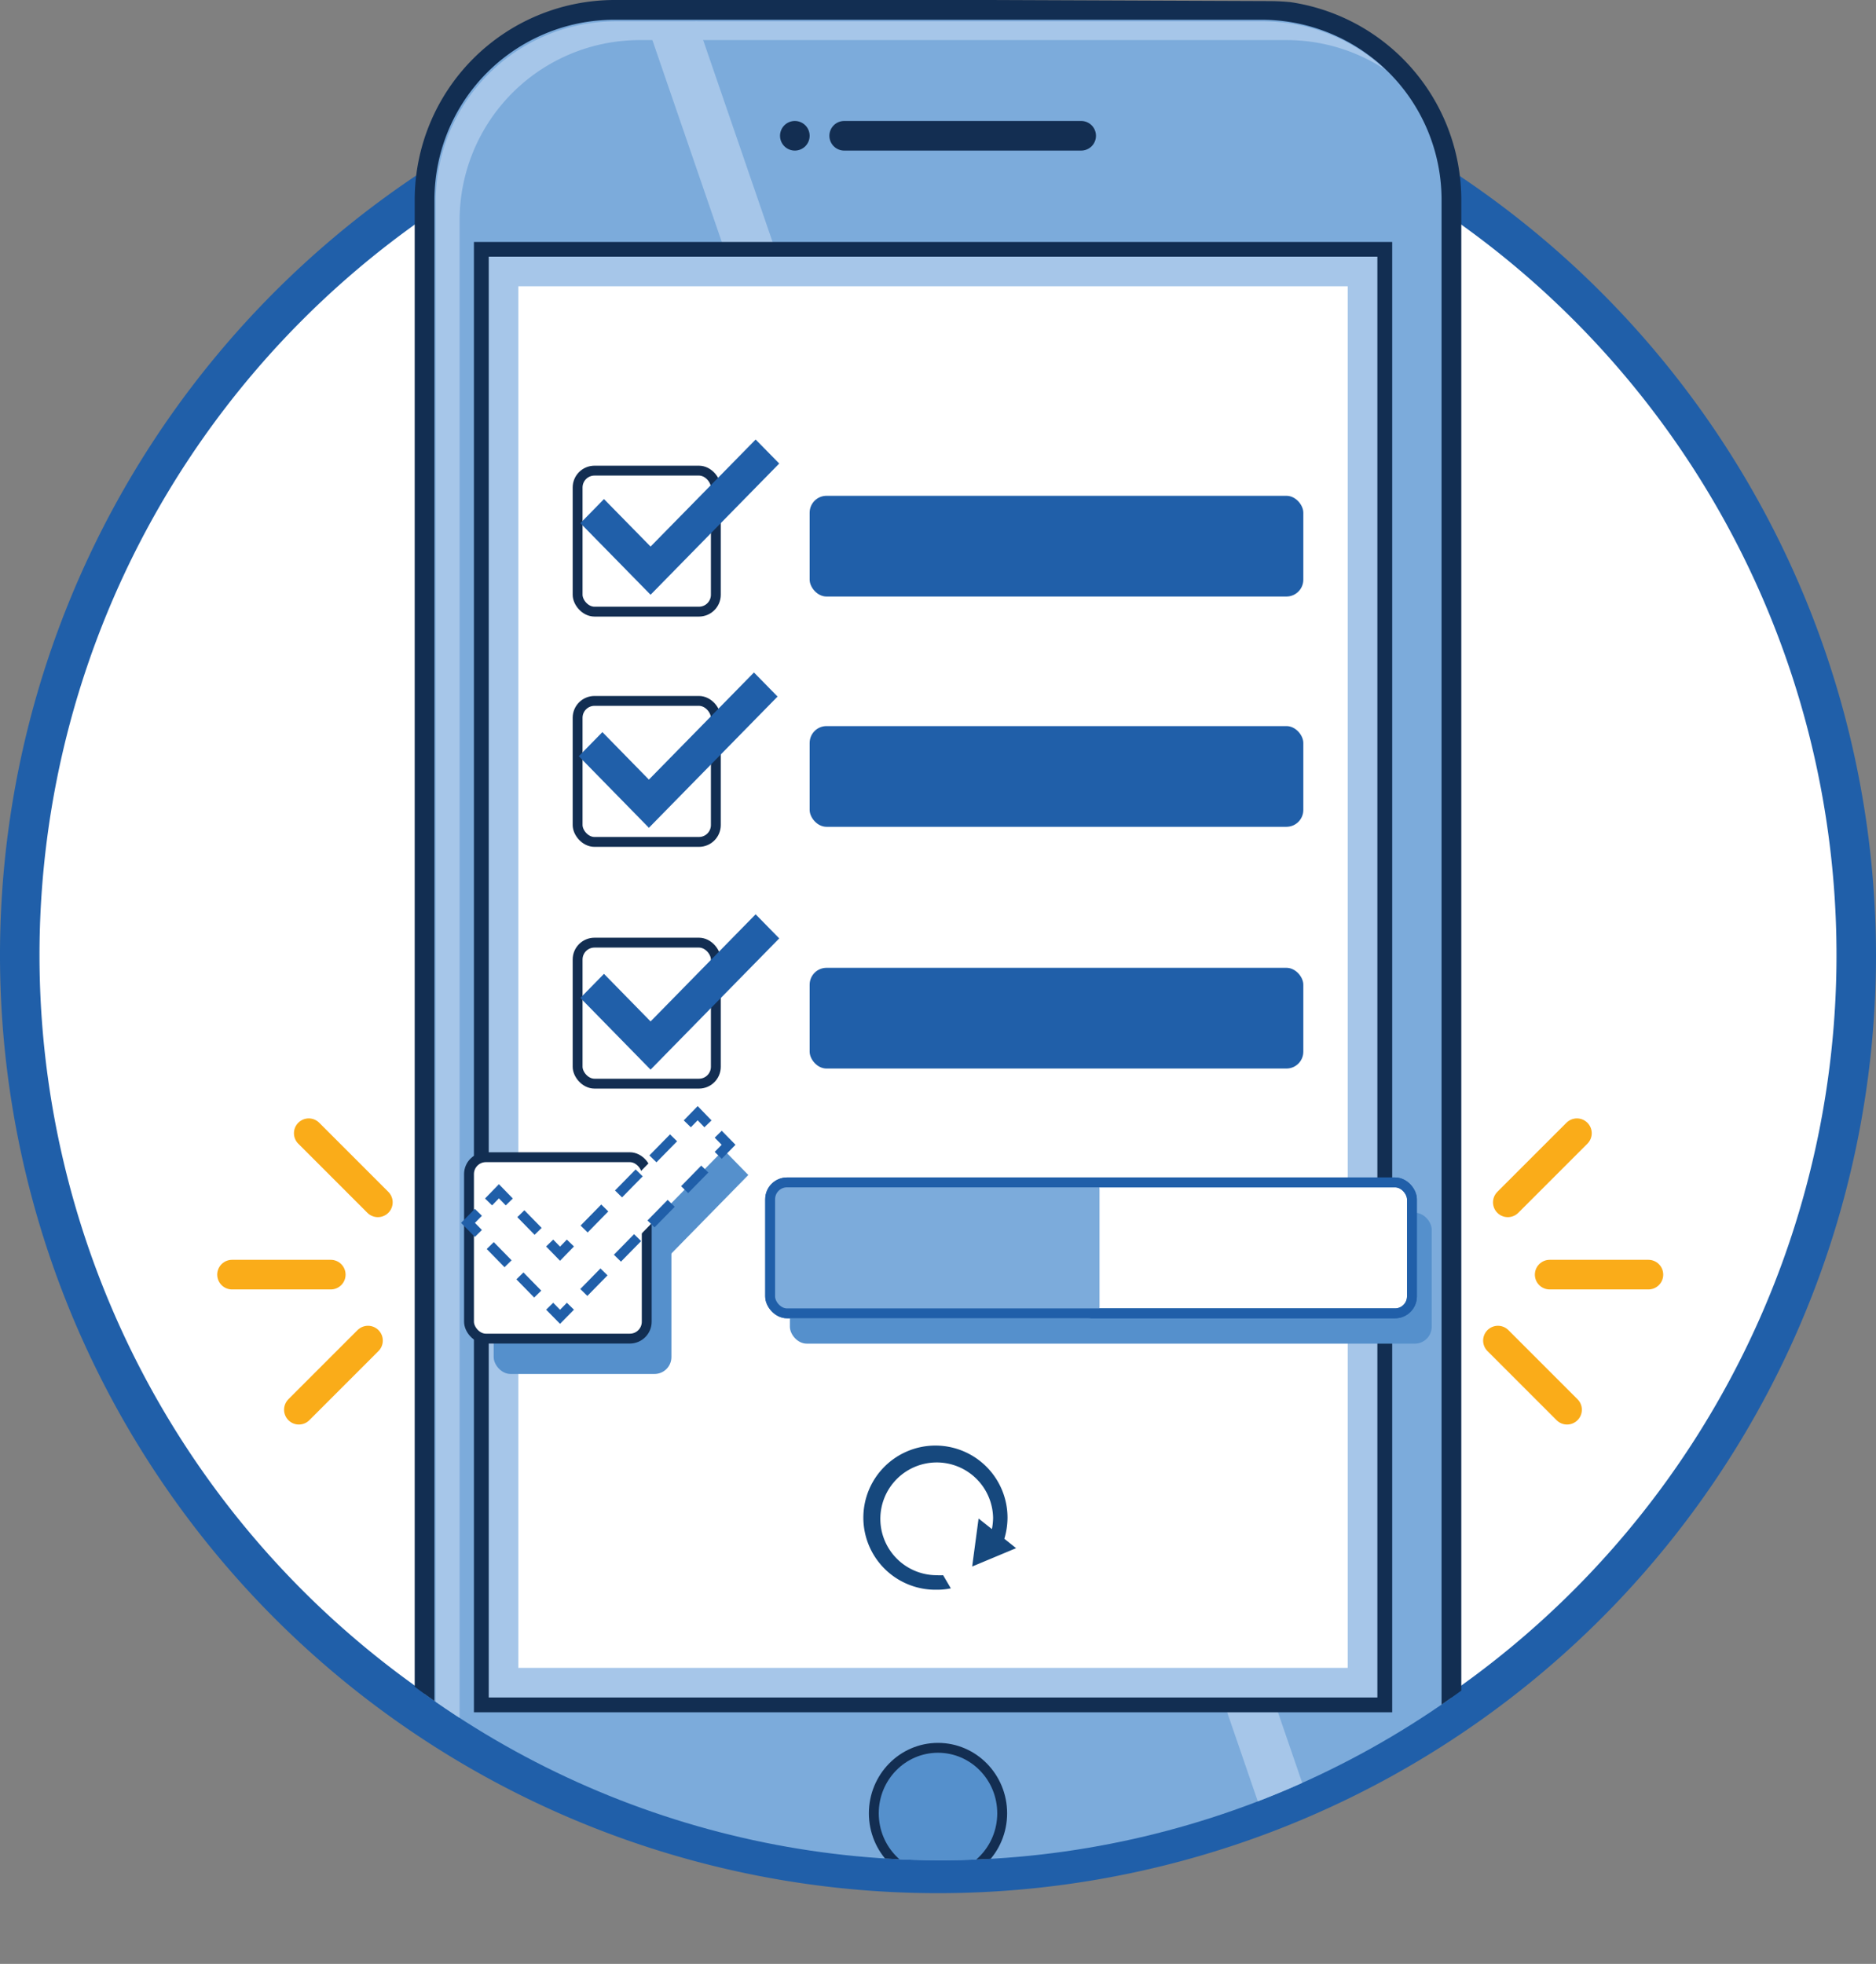 <svg xmlns="http://www.w3.org/2000/svg" xmlns:xlink="http://www.w3.org/1999/xlink" viewBox="0 0 190 198.88"><rect x="0" y="0" width="190" height="198.88" fill="#808080" stroke="none"/><defs><clipPath id="a" transform="translate(0 -0.15)"><path d="M186.27,95.69a93.27,93.27,0,0,1-37.57,75.15,89.53,89.53,0,0,1-105.5,1A93.28,93.28,0,0,1,4.27,95.69c0-31.53,13.91-58.75,37.45-75.52A20.26,20.26,0,0,1,61.89,0l66.64.26c11.18,0,19.92,8.25,19.92,19.65l.25.62A93.29,93.29,0,0,1,186.27,95.69Z" style="fill:none"/></clipPath><clipPath id="b" transform="translate(0 -0.15)"><rect x="44" y="1.15" width="102" height="194.88" rx="18.24" style="fill:none"/></clipPath></defs><title>Dynamic</title><circle cx="95" cy="96.73" r="93" style="fill:#fff"/><path d="M95,5.87a91,91,0,1,1-91,91,91,91,0,0,1,91-91m0-4a95,95,0,1,0,95,95,95.11,95.11,0,0,0-95-95Z" transform="translate(0 -0.15)" style="fill:#205fa9"/><line x1="37.27" y1="135.76" x2="30.27" y2="142.76" style="fill:none;stroke:#faac19;stroke-linecap:round;stroke-miterlimit:10;stroke-width:3px"/><line x1="33.5" y1="129.08" x2="23.5" y2="129.08" style="fill:none;stroke:#faac19;stroke-linecap:round;stroke-miterlimit:10;stroke-width:3px"/><line x1="38.27" y1="121.76" x2="31.27" y2="114.76" style="fill:none;stroke:#faac19;stroke-linecap:round;stroke-miterlimit:10;stroke-width:3px"/><line x1="152.71" y1="121.76" x2="159.71" y2="114.76" style="fill:none;stroke:#faac19;stroke-linecap:round;stroke-miterlimit:10;stroke-width:3px"/><line x1="156.95" y1="129.08" x2="166.95" y2="129.08" style="fill:none;stroke:#faac19;stroke-linecap:round;stroke-miterlimit:10;stroke-width:3px"/><line x1="151.71" y1="135.76" x2="158.71" y2="142.76" style="fill:none;stroke:#faac19;stroke-linecap:round;stroke-miterlimit:10;stroke-width:3px"/><g style="clip-path:url(#a)"><rect x="43" y="1" width="104" height="196.88" rx="19.24" style="fill:#7cabdb"/><path d="M127.76,2.15A18.24,18.24,0,0,1,146,20.39V178.78A18.24,18.24,0,0,1,127.76,197H62.24A18.24,18.24,0,0,1,44,178.78V20.39A18.24,18.24,0,0,1,62.24,2.15h65.52m0-2H62.24A20.26,20.26,0,0,0,42,20.39V178.78A20.26,20.26,0,0,0,62.24,199h65.52A20.26,20.26,0,0,0,148,178.78V20.39A20.26,20.26,0,0,0,127.76.15Z" transform="translate(0 -0.15)" style="fill:#122e52"/><g style="clip-path:url(#b)"><polygon points="135.54 191.17 130.96 192.81 65.98 3.79 70.56 2.15 135.54 191.17" style="fill:#a6c6e9"/></g><rect x="49.5" y="26" width="90" height="145.9" style="fill:#fff"/><rect x="49.5" y="26" width="90" height="145.9" style="fill:none;stroke:#122e52;stroke-miterlimit:10;stroke-width:3px"/><path d="M136.5,29.14V169.05h-84V29.14h84m3-3h-90V172.05h90V26.14Z" transform="translate(0 -0.15)" style="fill:#a6c6e9"/><line x1="85.5" y1="13.75" x2="109.5" y2="13.75" style="fill:none;stroke:#132e52;stroke-linecap:round;stroke-miterlimit:10;stroke-width:3px"/><line x1="80.5" y1="13.75" x2="80.5" y2="13.75" style="fill:none;stroke:#132e52;stroke-linecap:round;stroke-miterlimit:10;stroke-width:3px"/><ellipse cx="95" cy="183.63" rx="6.5" ry="6.63" style="fill:#5590cc;stroke:#132e52;stroke-linecap:round;stroke-miterlimit:10"/><rect x="58.5" y="95.46" width="14" height="14.28" rx="1.71" style="fill:none;stroke:#132e52;stroke-miterlimit:10"/><rect x="82" y="98.01" width="50" height="10.2" rx="1.71" style="fill:#205fa9"/><polygon points="65.89 108.32 58.78 101.06 61.17 98.62 65.89 103.44 76.53 92.59 78.92 95.03 65.89 108.32" style="fill:#205fa9"/><rect x="58.5" y="70.98" width="14" height="14.28" rx="1.71" style="fill:none;stroke:#122e52;stroke-miterlimit:10"/><rect x="82" y="73.53" width="50" height="10.2" rx="1.71" style="fill:#205fa9"/><polygon points="65.72 83.83 58.62 76.58 61.01 74.14 65.72 78.95 76.36 68.1 78.75 70.54 65.72 83.83" style="fill:#205fa9"/><rect x="58.5" y="47.66" width="14" height="14.28" rx="1.71" style="fill:none;stroke:#132e52;stroke-miterlimit:10"/><rect x="82" y="50.21" width="50" height="10.2" rx="1.71" style="fill:#205fa9"/><polygon points="65.89 60.23 58.78 52.98 61.17 50.54 65.89 55.35 76.53 44.51 78.92 46.94 65.89 60.23" style="fill:#205fa9"/><rect x="50" y="120.77" width="18" height="18.37" rx="1.71" style="fill:#5590cc"/><rect x="80" y="122.81" width="65" height="13.26" rx="1.71" style="fill:#5590cc"/><polygon points="58.72 136.41 49.4 126.9 52.53 123.7 58.72 130.02 72.66 115.79 75.79 118.99 58.72 136.41" style="fill:#5590cc"/><rect x="47.5" y="117.19" width="18" height="18.37" rx="1.71" style="fill:#fff;stroke:#122e52;stroke-miterlimit:10"/><rect x="78" y="119.74" width="65" height="13.26" rx="1.71" style="fill:#fff;stroke:#205fa9;stroke-miterlimit:10"/><polygon points="56.72 133.35 47.4 123.84 50.53 120.64 56.72 126.96 70.66 112.73 73.79 115.93 56.72 133.35" style="fill:#fff"/><polyline points="57.77 132.28 56.72 133.35 55.67 132.28" style="fill:none;stroke:#205fa9;stroke-miterlimit:10"/><line x1="54.46" y1="131.05" x2="49.05" y2="125.52" style="fill:none;stroke:#205fa9;stroke-miterlimit:10;stroke-dasharray:2.578,1.719"/><polyline points="48.45 124.91 47.4 123.84 48.45 122.77" style="fill:none;stroke:#205fa9;stroke-miterlimit:10"/><polyline points="49.48 121.72 50.53 120.64 51.58 121.72" style="fill:none;stroke:#205fa9;stroke-miterlimit:10"/><line x1="52.75" y1="122.91" x2="55.08" y2="125.29" style="fill:none;stroke:#205fa9;stroke-miterlimit:10;stroke-dasharray:2.502,1.668"/><polyline points="55.67 125.88 56.72 126.96 57.77 125.88" style="fill:none;stroke:#205fa9;stroke-miterlimit:10"/><line x1="59.16" y1="124.46" x2="68.91" y2="114.52" style="fill:none;stroke:#205fa9;stroke-miterlimit:10;stroke-dasharray:2.985,1.99"/><polyline points="69.61 113.81 70.66 112.73 71.7 113.81" style="fill:none;stroke:#205fa9;stroke-miterlimit:10"/><polyline points="72.74 114.86 73.79 115.93 72.74 117" style="fill:none;stroke:#205fa9;stroke-miterlimit:10"/><line x1="71.38" y1="118.39" x2="58.45" y2="131.58" style="fill:none;stroke:#205fa9;stroke-miterlimit:10;stroke-dasharray:2.917,1.944"/><path d="M80,119.27h30.16a1.2,1.2,0,0,1,1.2,1.2v11.84a1.2,1.2,0,0,1-1.2,1.2H80a2.43,2.43,0,0,1-2.43-2.43v-9.39A2.43,2.43,0,0,1,80,119.27Z" style="fill:#7cabdb"/><rect x="78" y="119.74" width="65" height="13.26" rx="1.71" style="fill:none;stroke:#205fa9;stroke-miterlimit:10"/><path d="M100.46,155a6.23,6.23,0,0,0,.12-1.15,5.71,5.71,0,1,0-5.7,5.82,4.68,4.68,0,0,0,.64,0L96.3,161a6.71,6.71,0,0,1-1.42.14,7.3,7.3,0,1,1,7.16-7.3,7.54,7.54,0,0,1-.32,2.14l1.19.95-4.45,1.86.65-4.86Z" transform="translate(0 -0.15)" style="fill:#16487d"/><path d="M46.55,180.84V22.46A18.25,18.25,0,0,1,64.8,4.21h65.51a18.18,18.18,0,0,1,10,3,18.17,18.17,0,0,0-12.42-4.9H62.37A18.24,18.24,0,0,0,44.13,20.54V178.93a18.21,18.21,0,0,0,8.25,15.25A18.15,18.15,0,0,1,46.55,180.84Z" transform="translate(0 -0.15)" style="fill:#a6c6e9"/></g></svg>